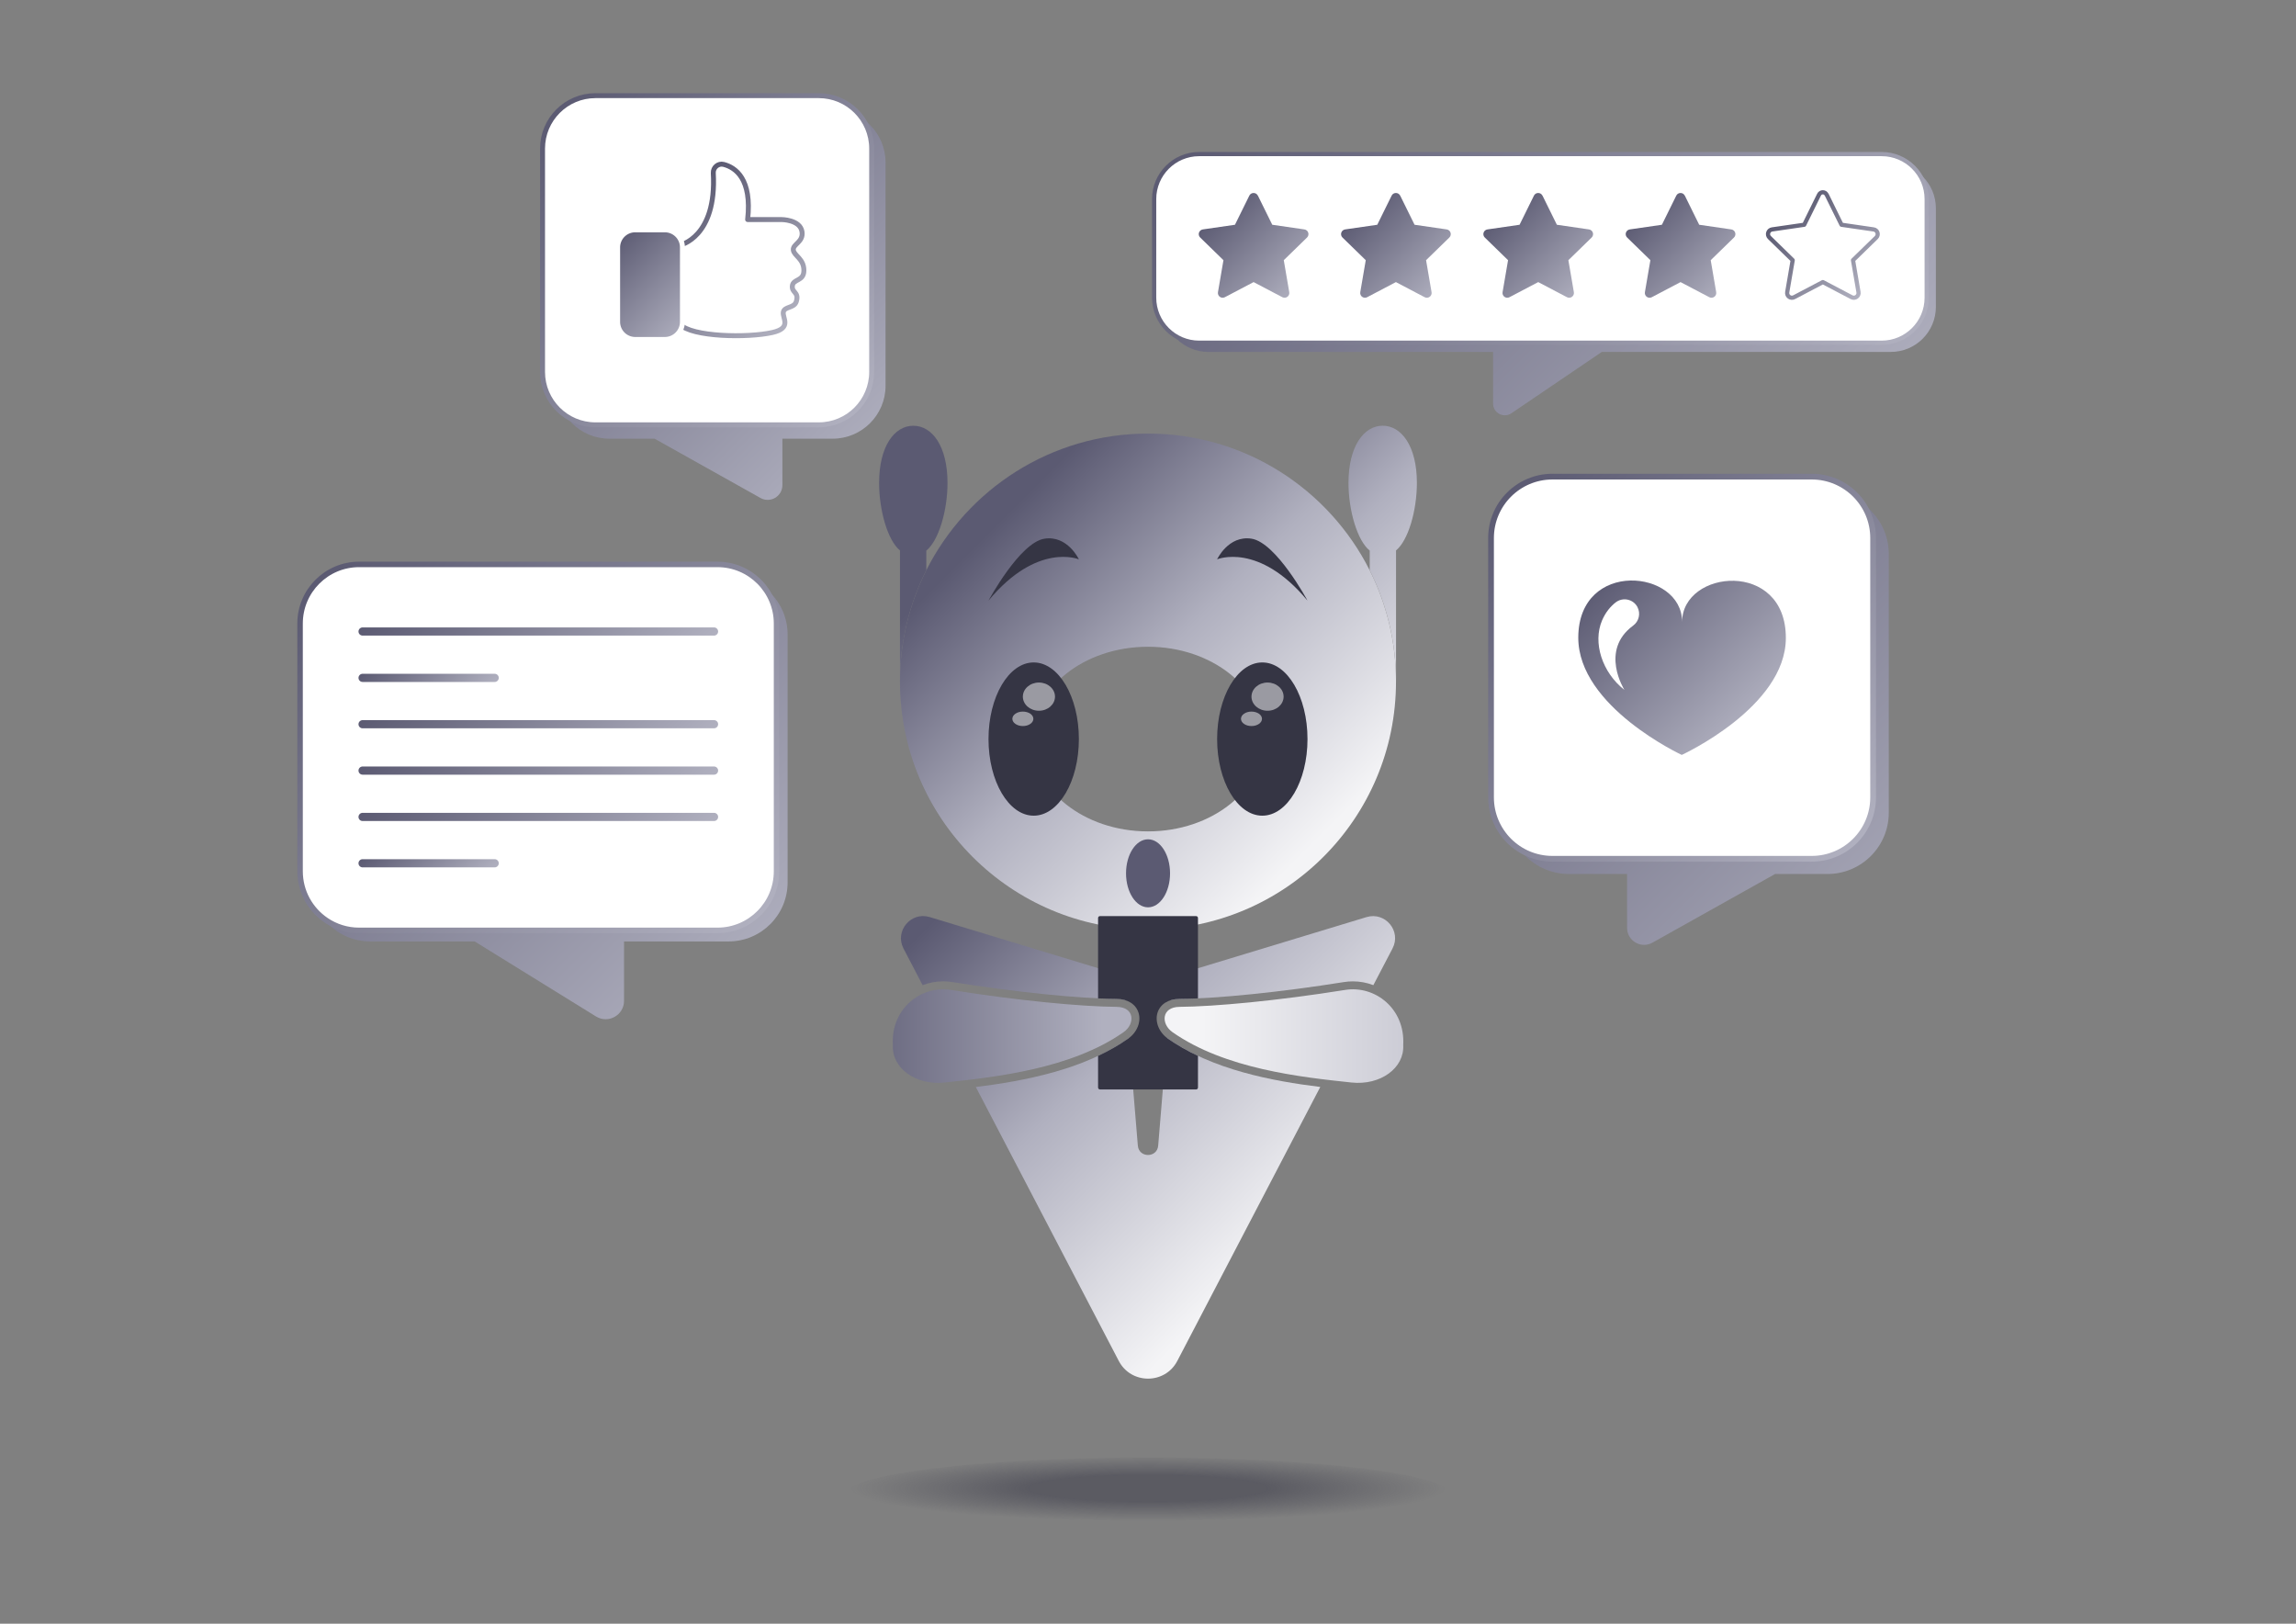 <svg xmlns="http://www.w3.org/2000/svg" xmlns:xlink="http://www.w3.org/1999/xlink" id="Calque_1" data-name="Calque 1" viewBox="0 0 841.89 595.28"><rect x="0" y="0" width="841.89" height="595.28" fill="#808080" stroke="none"/><defs><linearGradient id="Dégradé_sans_nom_11" x1="332.82" x2="448.74" y1="201.39" y2="317.32" data-name="Dégradé sans nom 11" gradientUnits="userSpaceOnUse"><stop offset=".1" stop-color="#5b5a72"/><stop offset=".5" stop-color="#b0b0bf"/><stop offset=".96" stop-color="#f4f4f6"/></linearGradient><linearGradient xlink:href="#Dégradé_sans_nom_11" id="Dégradé_sans_nom_11-2" x1="439.85" x2="558.32" y1="131.42" y2="249.89" data-name="Dégradé sans nom 11"/><linearGradient xlink:href="#Dégradé_sans_nom_11" id="Dégradé_sans_nom_11-3" x1="350.81" x2="486.44" y1="179.73" y2="315.37" data-name="Dégradé sans nom 11"/><linearGradient id="Dégradé_sans_nom_26" x1="567.3" x2="440.82" y1="379.84" y2="379.84" data-name="Dégradé sans nom 26" gradientUnits="userSpaceOnUse"><stop offset="0" stop-color="#b0b0bf"/><stop offset="1" stop-color="#f4f4f6"/></linearGradient><linearGradient xlink:href="#Dégradé_sans_nom_11" id="Dégradé_sans_nom_11-4" x1="383.97" x2="526.17" y1="267.35" y2="409.55" data-name="Dégradé sans nom 11"/><linearGradient id="Dégradé_sans_nom_46" x1="304.15" x2="404.19" y1="379.84" y2="379.84" data-name="Dégradé sans nom 46" gradientUnits="userSpaceOnUse"><stop offset="0" stop-color="#5b5a72"/><stop offset="1" stop-color="#b0b0bf"/></linearGradient><linearGradient xlink:href="#Dégradé_sans_nom_11" id="Dégradé_sans_nom_11-5" x1="333.51" x2="475.71" y1="317.81" y2="460.01" data-name="Dégradé sans nom 11"/><linearGradient xlink:href="#Dégradé_sans_nom_11" id="Dégradé_sans_nom_11-6" x1="324.67" x2="466.87" y1="326.65" y2="468.85" data-name="Dégradé sans nom 11"/><linearGradient xlink:href="#Dégradé_sans_nom_46" id="Dégradé_sans_nom_46-2" x1="205.49" x2="325.47" y1="41.62" y2="161.6" data-name="Dégradé sans nom 46"/><linearGradient id="Dégradé_secondaire1" x1="203.98" x2="314.58" y1="40.11" y2="150.7" data-name="Dégradé secondaire1" gradientUnits="userSpaceOnUse"><stop offset="0" stop-color="#5b5a72"/><stop offset="1" stop-color="#b0b0bf"/></linearGradient><linearGradient xlink:href="#Dégradé_secondaire1" id="Dégradé_secondaire1-2" x1="246.31" x2="289.43" y1="75.95" y2="119.07" data-name="Dégradé secondaire1"/><linearGradient xlink:href="#Dégradé_secondaire1" id="Dégradé_secondaire1-3" x1="223.18" x2="254.12" y1="89.18" y2="120.12" data-name="Dégradé secondaire1"/><linearGradient xlink:href="#Dégradé_sans_nom_46" id="Dégradé_sans_nom_46-3" x1="478.52" x2="661.31" y1="4.76" y2="187.55" data-name="Dégradé sans nom 46"/><linearGradient xlink:href="#Dégradé_secondaire1" id="Dégradé_secondaire1-4" x1="481.02" x2="648.65" y1="7.26" y2="174.89" data-name="Dégradé secondaire1"/><linearGradient xlink:href="#Dégradé_sans_nom_46" id="Dégradé_sans_nom_46-4" x1="444.53" x2="475.39" y1="77.98" y2="108.84" data-name="Dégradé sans nom 46"/><linearGradient xlink:href="#Dégradé_sans_nom_46" id="Dégradé_sans_nom_46-5" x1="496.72" x2="527.57" y1="77.98" y2="108.84" data-name="Dégradé sans nom 46"/><linearGradient xlink:href="#Dégradé_sans_nom_46" id="Dégradé_sans_nom_46-6" x1="548.9" x2="579.76" y1="77.98" y2="108.84" data-name="Dégradé sans nom 46"/><linearGradient xlink:href="#Dégradé_sans_nom_46" id="Dégradé_sans_nom_46-7" x1="601.09" x2="631.94" y1="77.98" y2="108.84" data-name="Dégradé sans nom 46"/><linearGradient xlink:href="#Dégradé_secondaire1" id="Dégradé_secondaire1-5" x1="653.81" x2="683.01" y1="78.52" y2="107.72" data-name="Dégradé secondaire1"/><linearGradient xlink:href="#Dégradé_sans_nom_46" id="Dégradé_sans_nom_46-8" x1="545.62" x2="717.41" y1="173.48" y2="345.27" data-name="Dégradé sans nom 46"/><linearGradient xlink:href="#Dégradé_secondaire1" id="Dégradé_secondaire1-6" x1="552.58" x2="680.98" y1="180.59" y2="308.99" data-name="Dégradé secondaire1"/><linearGradient xlink:href="#Dégradé_sans_nom_46" id="Dégradé_sans_nom_46-9" x1="125.11" x2="280.69" y1="201.73" y2="357.31" data-name="Dégradé sans nom 46"/><linearGradient xlink:href="#Dégradé_secondaire1" id="Dégradé_secondaire1-7" x1="125.8" x2="268.97" y1="202.42" y2="345.59" data-name="Dégradé secondaire1"/><linearGradient xlink:href="#Dégradé_sans_nom_46" id="Dégradé_sans_nom_46-10" x1="590.19" x2="644.34" y1="208.68" y2="262.84" data-name="Dégradé sans nom 46"/><linearGradient xlink:href="#Dégradé_secondaire1" id="Dégradé_secondaire1-8" x1="164.11" x2="230.66" y1="198.24" y2="264.8" data-name="Dégradé secondaire1"/><linearGradient xlink:href="#Dégradé_secondaire1" id="Dégradé_secondaire1-9" x1="144" x2="170.34" y1="235.35" y2="261.69" data-name="Dégradé secondaire1"/><linearGradient xlink:href="#Dégradé_secondaire1" id="Dégradé_secondaire1-10" x1="164.11" x2="230.66" y1="232.23" y2="298.79" data-name="Dégradé secondaire1"/><linearGradient xlink:href="#Dégradé_secondaire1" id="Dégradé_secondaire1-11" x1="164.11" x2="230.66" y1="249.23" y2="315.78" data-name="Dégradé secondaire1"/><linearGradient xlink:href="#Dégradé_secondaire1" id="Dégradé_secondaire1-12" x1="164.11" x2="230.66" y1="266.22" y2="332.78" data-name="Dégradé secondaire1"/><linearGradient xlink:href="#Dégradé_secondaire1" id="Dégradé_secondaire1-13" x1="144" x2="170.34" y1="303.32" y2="329.67" data-name="Dégradé secondaire1"/><radialGradient id="Dégradé_sans_nom_17" cx="420.94" cy="547.81" r="108.98" data-name="Dégradé sans nom 17" fx="420.94" fy="547.81" gradientTransform="matrix(1 0 -0 .11 .02 485.38)" gradientUnits="userSpaceOnUse"><stop offset=".4" stop-color="#353544" stop-opacity=".5"/><stop offset="1" stop-color="#353544" stop-opacity="0"/></radialGradient><style>.cls-13,.cls-14{fill:#fff}.cls-16{fill:#353544}.cls-14{opacity:.5}</style></defs><ellipse cx="420.94" cy="547.81" rx="110.72" ry="13.45" style="fill:url(#Dégradé_sans_nom_17)"/><path d="M339.65 201.86v7.2c-6.17 12.28-9.65 26.18-9.65 40.84v-48.09c-4.5-3.67-7.65-14.65-7.65-24.77 0-13.44 5.6-20.95 12.54-20.95s12.54 7.51 12.54 20.95c0 10.13-3.22 21.16-7.78 24.83Z" style="fill:url(#Dégradé_sans_nom_11)"/><path d="M511.89 201.8v48.09c0-14.66-3.47-28.56-9.65-40.84v-7.2c-4.57-3.67-7.78-14.71-7.78-24.83 0-13.44 5.66-20.95 12.54-20.95s12.54 7.51 12.54 20.95c0 10.13-3.15 21.1-7.65 24.77Z" style="fill:url(#Dégradé_sans_nom_11-2)"/><path d="M420.94 304.8c23.47 0 42.45-15.14 42.45-33.82s-18.97-33.87-42.45-33.87-42.45 15.14-42.45 33.87 19.04 33.82 42.45 33.82Zm81.29-95.74c6.17 12.28 9.65 26.18 9.65 40.84 0 50.17-40.71 90.88-90.94 90.88S330 300.07 330 249.9c0-14.66 3.47-28.56 9.65-40.84 14.99-29.71 45.73-50.1 81.29-50.1s66.31 20.39 81.29 50.1Z" style="fill:url(#Dégradé_sans_nom_11-3)"/><ellipse cx="462.86" cy="270.95" class="cls-16" rx="16.57" ry="28.09"/><ellipse cx="458.89" cy="263.53" class="cls-14" rx="3.85" ry="2.65"/><ellipse cx="464.78" cy="255.4" class="cls-14" rx="5.89" ry="5.17"/><ellipse cx="379.03" cy="270.95" class="cls-16" rx="16.57" ry="28.09"/><ellipse cx="375.06" cy="263.53" class="cls-14" rx="3.85" ry="2.65"/><ellipse cx="380.95" cy="255.4" class="cls-14" rx="5.89" ry="5.17"/><ellipse cx="420.96" cy="320.17" rx="8.07" ry="12.47" style="fill:#5b5a72"/><path d="M429.92 378.4c-4.26-2.98-4.13-9.22 2.59-9.27 12.79-.09 35.93-2.24 60.74-6.21 10.92-1.75 22.04 6.86 21.28 20.19.48 8.47-8.38 14.88-18.95 13.76-18.59-1.97-46.41-4.98-65.67-18.47Z" style="fill:url(#Dégradé_sans_nom_26)"/><path d="M432.49 366.21c13.83-.1 37.5-2.52 60.3-6.17 1.08-.17 2.19-.26 3.29-.26 2.57 0 5.11.48 7.5 1.39l7.02-13.44c3.34-6.37-2.64-13.57-9.52-11.51l-71.26 21.61-.74 8.96c1.02-.35 2.16-.55 3.41-.56Z" style="fill:url(#Dégradé_sans_nom_11-4)"/><path d="M446.28 205.06s15.25-6.44 33.14 15.13c0 0-11.45-21.3-20.53-22.7-8.47-1.31-12.61 7.57-12.61 7.57ZM395.6 205.06s-15.25-6.44-33.14 15.13c0 0 11.45-21.3 20.53-22.7 8.47-1.31 12.61 7.57 12.61 7.57Z" class="cls-16"/><path d="M412 378.4c4.26-2.98 4.13-9.22-2.59-9.27-12.79-.09-35.93-2.24-60.74-6.21-10.92-1.75-22.04 6.86-21.28 20.19-.48 8.47 8.38 14.88 18.95 13.76 18.59-1.97 46.41-4.98 65.67-18.47Z" style="fill:url(#Dégradé_sans_nom_46)"/><path d="M338.31 361.17c2.39-.91 4.94-1.4 7.52-1.4 1.1 0 2.21.09 3.29.26 22.8 3.65 46.47 6.08 60.3 6.17 1.24 0 2.37.21 3.38.55l-.74-8.94-71.2-21.61c-6.88-2.06-12.86 5.15-9.58 11.51l7.02 13.45Z" style="fill:url(#Dégradé_sans_nom_11-5)"/><path d="M428.25 380.79c-.11-.08-.21-.16-.31-.24l-3.26 39.46c-.39 4.57-7.07 4.57-7.46 0l-3.26-39.43c-.09.07-.19.15-.28.21-16.32 11.43-38.2 15.52-55.87 17.72l52.41 100.41c4.5 8.68 16.98 8.68 21.48 0l52.41-100.42c-17.67-2.2-39.53-6.3-55.84-17.72Z" style="fill:url(#Dégradé_sans_nom_11-6)"/><path d="M432.49 366.21c2.05-.01 4.33-.08 6.78-.19v-29.47c0-.38-.31-.7-.7-.7h-35.23c-.39 0-.7.31-.7.7v29.47c2.45.11 4.72.18 6.78.19 4.06.03 7.07 1.93 8.06 5.09 1.03 3.3-.54 7.2-3.82 9.49-3.45 2.42-7.16 4.5-11.02 6.31v11.61c0 .38.31.7.7.7h35.23c.38 0 .7-.31.7-.7V387.1c-3.86-1.81-7.57-3.9-11.02-6.31-3.27-2.29-4.84-6.19-3.82-9.49.98-3.16 4-5.06 8.06-5.09Z" class="cls-16"/><path d="M240.02 160.83h-16.59c-10.71 0-19.4-8.69-19.4-19.4V59.55c0-10.71 8.69-19.4 19.4-19.4h81.88c10.71 0 19.4 8.69 19.4 19.4v81.88c0 10.71-8.69 19.4-19.4 19.4h-18.43v17.04c0 4.11-4.43 6.71-8.02 4.7l-38.84-21.74Z" style="fill:url(#Dégradé_sans_nom_46-2)"/><path d="M266.6 155.75h33.62c10.71 0 19.4-8.69 19.4-19.4V54.47c0-10.71-8.69-19.4-19.4-19.4h-81.88c-10.71 0-19.4 8.69-19.4 19.4v81.88c0 10.71 8.69 19.4 19.4 19.4h48.26Z" style="stroke:url(#Dégradé_secondaire1);stroke-width:1.81px;fill:#fff;stroke-linecap:round;stroke-linejoin:round"/><path d="M249.33 89.86s13.56-2.78 12.22-26.42c-.12-2.05 1.8-3.68 3.79-3.17 4.37 1.13 10.47 5.33 8.8 20.22h12.31s6.93-.04 7.63 4.47c.58 3.77-3.4 4.51-3.19 6.66.21 2.15 3.88 3.18 3.88 7.53 0 4.07-3.95 3.01-4.23 5.65-.28 2.64 2.52 2.17 1.45 5.73-.76 2.55-4.34 1.74-4.76 3.89-.42 2.15 3.28 5.82-3.97 7.47-9.1 2.07-29.77 1.66-33.95-3.02" style="stroke-width:1.81px;stroke:url(#Dégradé_secondaire1-2);fill:none;stroke-linecap:round;stroke-linejoin:round"/><path d="M232.93 84.27h10.87c3.56 0 6.45 2.89 6.45 6.45v27.29c0 3.56-2.89 6.45-6.45 6.45h-10.87c-3.56 0-6.45-2.89-6.45-6.45V90.72c0-3.56 2.89-6.45 6.45-6.45Z" style="fill:url(#Dégradé_secondaire1-3)"/><path d="M243.79 85.17a5.54 5.54 0 0 1 5.54 5.54V118a5.54 5.54 0 0 1-5.54 5.54h-10.87a5.54 5.54 0 0 1-5.54-5.54V90.71a5.54 5.54 0 0 1 5.54-5.54h10.87m0-1.81h-10.87c-4.05 0-7.35 3.3-7.35 7.35V118c0 4.05 3.3 7.35 7.35 7.35h10.87c4.05 0 7.35-3.3 7.35-7.35V90.71c0-4.05-3.3-7.35-7.35-7.35Z" class="cls-13"/><path d="M587.35 129.02h105.98c9.12 0 16.51-7.39 16.51-16.51V76.37c0-9.12-7.39-16.51-16.51-16.51H443.08c-9.12 0-16.51 7.39-16.51 16.51v36.14c0 9.12 7.39 16.51 16.51 16.51h104.4v18.93c0 3.45 3.86 5.5 6.72 3.56l33.16-22.5Z" style="fill:url(#Dégradé_sans_nom_46-3)"/><path d="M544.1 125.65h145.86c9.12 0 16.51-7.39 16.51-16.51V73c0-9.12-7.39-16.51-16.51-16.51H439.71c-9.12 0-16.51 7.39-16.51 16.51v36.14c0 9.12 7.39 16.51 16.51 16.51h104.4Z" style="stroke:url(#Dégradé_secondaire1-4);stroke-width:1.54px;fill:#fff;stroke-linecap:round;stroke-linejoin:round"/><path d="m461.24 71.72 5.27 10.68 11.78 1.71c1.43.21 2 1.96.97 2.97l-8.53 8.31 2.01 11.73c.24 1.42-1.25 2.51-2.53 1.84l-10.54-5.54-10.54 5.54c-1.28.67-2.77-.41-2.53-1.84l2.01-11.73-8.53-8.31c-1.03-1.01-.46-2.76.97-2.97l11.78-1.71 5.27-10.68c.64-1.29 2.49-1.29 3.12 0Z" style="fill:url(#Dégradé_sans_nom_46-4)"/><path d="m513.42 71.72 5.27 10.68 11.78 1.71c1.43.21 2 1.96.97 2.97l-8.53 8.31 2.01 11.73c.24 1.42-1.25 2.51-2.53 1.84l-10.54-5.54-10.54 5.54c-1.28.67-2.77-.41-2.53-1.84l2.01-11.73-8.53-8.31c-1.03-1.01-.46-2.76.97-2.97l11.78-1.71 5.27-10.68c.64-1.29 2.49-1.29 3.12 0Z" style="fill:url(#Dégradé_sans_nom_46-5)"/><path d="m565.6 71.72 5.27 10.68 11.78 1.71c1.43.21 2 1.96.97 2.97l-8.53 8.31 2.01 11.73c.24 1.42-1.25 2.51-2.53 1.84l-10.54-5.54-10.54 5.54c-1.28.67-2.77-.41-2.53-1.84l2.01-11.73-8.53-8.31c-1.03-1.01-.46-2.76.97-2.97l11.78-1.71 5.27-10.68c.64-1.29 2.49-1.29 3.12 0Z" style="fill:url(#Dégradé_sans_nom_46-6)"/><path d="m617.79 71.72 5.27 10.68 11.78 1.71c1.43.21 2 1.96.97 2.97l-8.53 8.31 2.01 11.73c.24 1.42-1.25 2.51-2.53 1.84l-10.54-5.54-10.54 5.54c-1.28.67-2.77-.41-2.53-1.84l2.01-11.73-8.53-8.31c-1.03-1.01-.46-2.76.97-2.97l11.78-1.71 5.27-10.68c.64-1.29 2.49-1.29 3.12 0Z" style="fill:url(#Dégradé_sans_nom_46-7)"/><path d="m669.79 71.35 5.45 11.05 11.78 1.71c1.43.21 2 1.96.97 2.97l-8.53 8.31 2.01 11.73c.24 1.42-1.25 2.51-2.53 1.84l-10.54-5.54-10.54 5.54c-1.28.67-2.77-.41-2.53-1.84l2.01-11.73-8.53-8.31c-1.03-1.01-.46-2.76.97-2.97l11.78-1.71 5.45-11.05c.56-1.14 2.19-1.14 2.75 0Z" style="stroke-width:1.54px;fill:none;stroke:url(#Dégradé_secondaire1-5);stroke-linecap:round;stroke-linejoin:round"/><path d="M650.88 320.42h19.22c12.41 0 22.47-10.06 22.47-22.47v-94.83c0-12.41-10.06-22.47-22.47-22.47h-94.83c-12.41 0-22.47 10.06-22.47 22.47v94.83c0 12.41 10.06 22.47 22.47 22.47h21.34v19.74c0 4.77 5.13 7.77 9.29 5.44l44.99-25.18Z" style="fill:url(#Dégradé_sans_nom_46-8)"/><path d="M625.28 314.84h39.03c12.44 0 22.52-10.08 22.52-22.52v-95.06c0-12.44-10.08-22.52-22.52-22.52h-95.06c-12.44 0-22.52 10.08-22.52 22.52v95.06c0 12.44 10.08 22.52 22.52 22.52h56.03Z" style="stroke:url(#Dégradé_secondaire1-6);stroke-width:2.1px;fill:#fff;stroke-linecap:round;stroke-linejoin:round"/><path d="m174.06 345.15 44.48 27.5c4.49 2.77 10.28-.45 10.28-5.73v-21.77h38.31c11.97 0 21.67-9.7 21.67-21.67v-90.83c0-11.97-9.7-21.67-21.67-21.67H135.76c-11.97 0-21.67 9.7-21.67 21.67v90.83c0 11.97 9.7 21.67 21.67 21.67h38.31Z" style="fill:url(#Dégradé_sans_nom_46-9)"/><path d="M119.58 337.39c3.46 2.34 7.63 3.7 12.12 3.7h131.37c11.97 0 21.67-9.7 21.67-21.67v-90.83c0-11.97-9.7-21.67-21.67-21.67H131.7c-11.97 0-21.67 9.7-21.67 21.67v90.83c0 7.48 3.79 14.08 9.56 17.97" style="fill:#fff;stroke-linecap:round;stroke-linejoin:round;stroke:url(#Dégradé_secondaire1-7);stroke-width:2.01px"/><path d="M616.67 276.76s38.1-17.47 38.16-42.83c.07-28.85-37.99-25.18-38.04-5.92.05-19.26-37.99-23.12-38.07 5.73-.06 25.36 37.94 43.02 37.94 43.02Z" style="fill:url(#Dégradé_sans_nom_46-10)"/><path d="M600.44 222.6c-1.55-2.98-5.41-3.79-8.05-1.72-1.79 1.41-3.64 3.51-4.96 6.6-3.46 8.15.03 19.03 8.22 25.47 0 0-9.24-14.47 3.19-23.59 2.12-1.56 2.81-4.43 1.59-6.76Z" class="cls-13"/><path d="M132.95 231.52h128.87" style="stroke:url(#Dégradé_secondaire1-8);stroke-width:3px;fill:none;stroke-linecap:round;stroke-linejoin:round"/><path d="M132.95 248.52h48.44" style="stroke:url(#Dégradé_secondaire1-9);stroke-width:3px;fill:none;stroke-linecap:round;stroke-linejoin:round"/><path d="M132.95 265.51h128.87" style="stroke:url(#Dégradé_secondaire1-10);stroke-width:3px;fill:none;stroke-linecap:round;stroke-linejoin:round"/><path d="M132.95 282.51h128.87" style="stroke:url(#Dégradé_secondaire1-11);stroke-width:3px;fill:none;stroke-linecap:round;stroke-linejoin:round"/><path d="M132.95 299.5h128.87" style="stroke:url(#Dégradé_secondaire1-12);stroke-width:3px;fill:none;stroke-linecap:round;stroke-linejoin:round"/><path d="M132.95 316.49h48.44" style="stroke-width:3px;stroke:url(#Dégradé_secondaire1-13);fill:none;stroke-linecap:round;stroke-linejoin:round"/></svg>